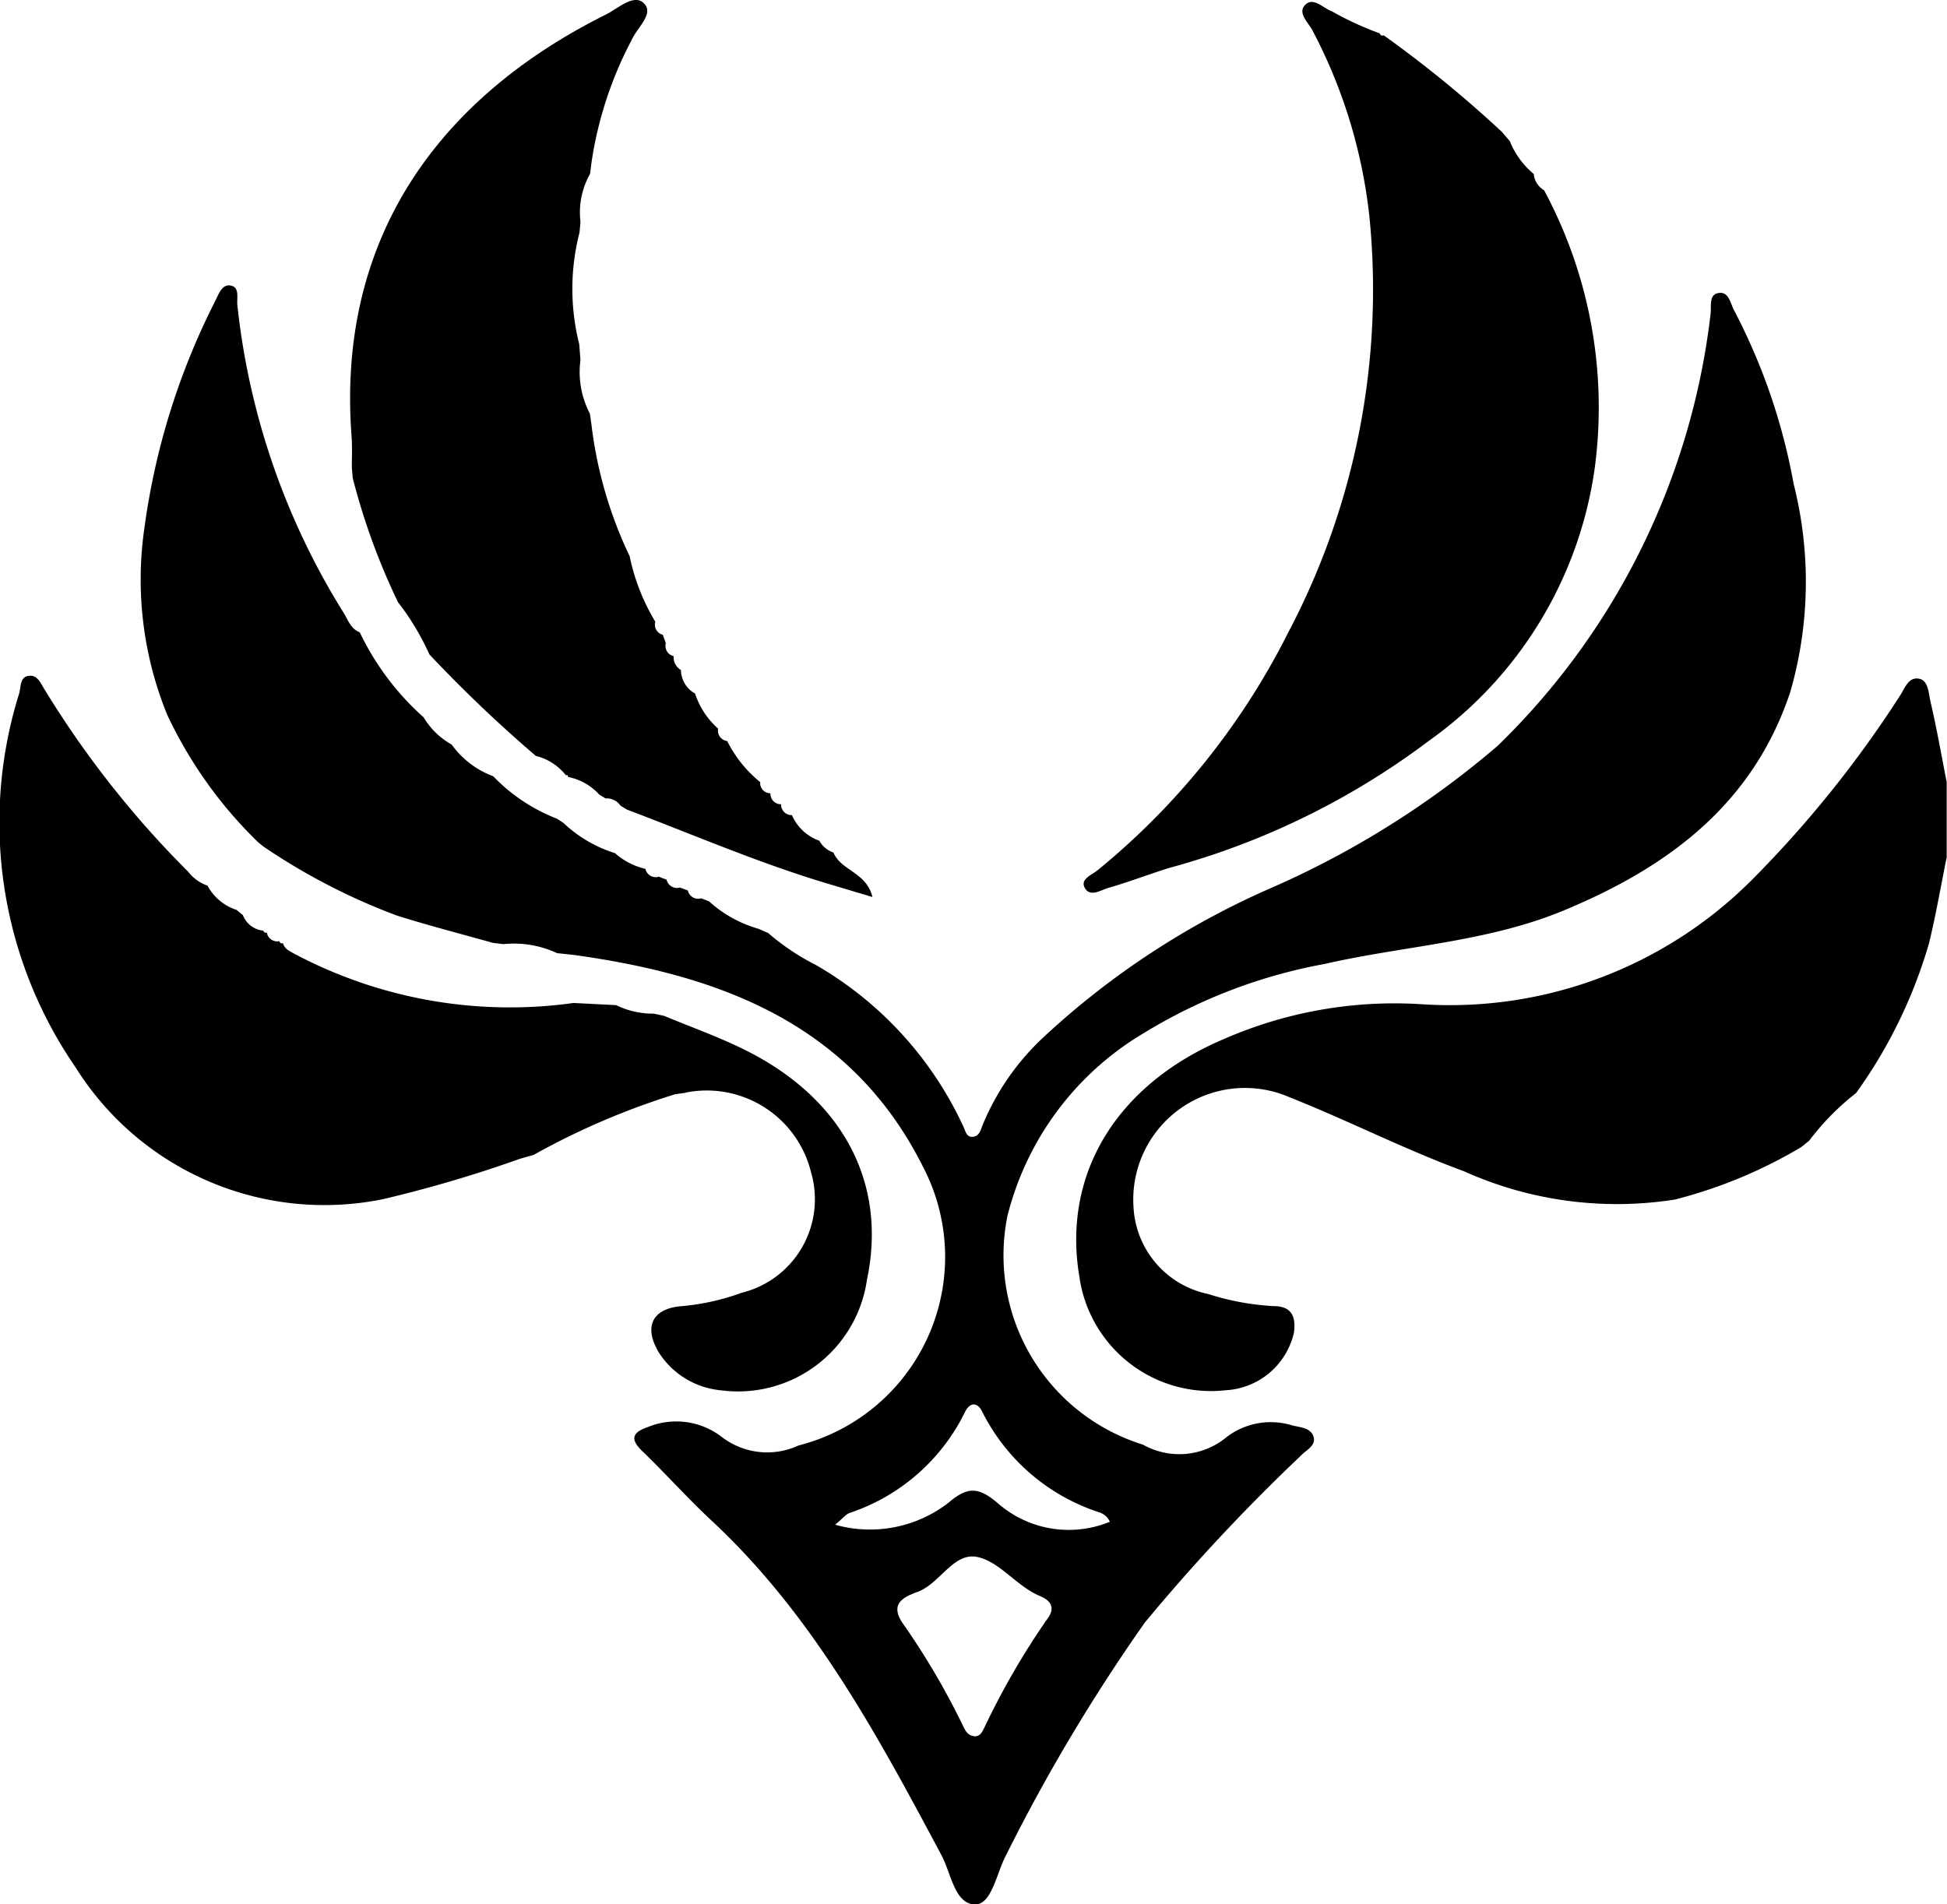 <!DOCTYPE svg PUBLIC "-//W3C//DTD SVG 1.1//EN" "http://www.w3.org/Graphics/SVG/1.1/DTD/svg11.dtd">
<svg version="1.1" xmlns="http://www.w3.org/2000/svg" xmlns:xlink="http://www.w3.org/1999/xlink" x="0px" y="0px" style="fill: black;" viewBox="0 0 49.627 48.544" xml:space="preserve">
<g >
        <path d="M16.136,40.883a11.064,11.064,0,0,1-2.293-3.227,9.125,9.125,0,0,1-.576-4.788,18.08,18.08,0,0,1,1.789-5.734c.094-.182.175-.446.387-.42.264.032.166.327.19.511a18.526,18.526,0,0,0,2.7,7.822c.118.182.181.416.414.507l.007.007a6.867,6.867,0,0,0,1.626,2.163,1.922,1.922,0,0,0,.714.693,2.285,2.285,0,0,0,1.06.809l.007.007a4.5,4.5,0,0,0,1.622,1.076l.16.106a3.369,3.369,0,0,0,1.315.771,1.759,1.759,0,0,0,.775.4.267.267,0,0,0,.34.2l.2.076a.27.27,0,0,0,.341.2l.2.075a.269.269,0,0,0,.34.2l.2.077a3.16,3.16,0,0,0,1.262.7l.245.107a6.01,6.01,0,0,0,1.223.819,9.209,9.209,0,0,1,3.771,4.154c.042.107.075.23.213.223.165-.008.206-.153.252-.282A6.384,6.384,0,0,1,36.2,45.859a20.628,20.628,0,0,1,5.705-3.752,23.086,23.086,0,0,0,5.853-3.659,18.287,18.287,0,0,0,5.424-11c.026-.193-.048-.484.182-.536.287-.064.316.251.421.443A15.414,15.414,0,0,1,55.3,31.774a10.141,10.141,0,0,1-.088,5.311c-.953,2.857-3.107,4.455-5.765,5.559-1.955.812-4.062.9-6.09,1.364a13.449,13.449,0,0,0-4.606,1.756,7.552,7.552,0,0,0-3.491,4.674,5.053,5.053,0,0,0,3.456,5.826,1.887,1.887,0,0,0,2.14-.2,1.852,1.852,0,0,1,1.685-.284c.2.042.447.063.518.271.081.234-.176.343-.307.482A48.278,48.278,0,0,0,38.762,60.8a45.8,45.8,0,0,0-3.543,5.942c-.237.447-.358,1.241-.779,1.242-.523,0-.615-.793-.861-1.255-1.634-3.061-3.27-6.116-5.856-8.525-.613-.571-1.173-1.2-1.776-1.781-.333-.322-.217-.483.152-.609a1.9,1.9,0,0,1,1.877.251,1.9,1.9,0,0,0,1.96.22,4.96,4.96,0,0,0,3.178-7.093c-1.824-3.653-5.172-4.9-8.933-5.415l-.4-.042a2.593,2.593,0,0,0-1.368-.23l-.268-.032c-.82-.232-1.647-.443-2.458-.7a16.059,16.059,0,0,1-3.394-1.758l-.157-.13M34.414,63.7c.173,0,.209-.133.273-.254A19.335,19.335,0,0,1,36.281,60.7c.219-.291.066-.47-.193-.578-.594-.248-1.015-.868-1.587-.993-.629-.137-.967.709-1.567.9-.043.014-.084.035-.125.052-.376.157-.459.381-.217.737a18.9,18.9,0,0,1,1.54,2.621c.06.129.124.24.282.257m-3.545-5.391a3.271,3.271,0,0,0,2.9-.569c.481-.412.762-.389,1.237.013a2.747,2.747,0,0,0,2.864.481.467.467,0,0,0-.068-.112.544.544,0,0,0-.165-.117,5.1,5.1,0,0,1-3.017-2.572c-.126-.263-.323-.246-.445.011a5.056,5.056,0,0,1-2.937,2.565c-.1.037-.169.134-.369.3" transform="translate(-9.582 -19.438)"  />
        <path d="M17.473,73.889l-.27.039a18.888,18.888,0,0,0-3.6,1.544l-.35.1a32.628,32.628,0,0,1-3.5,1.031,7.482,7.482,0,0,1-7.822-3.355A11,11,0,0,1,.49,63.706c.044-.16.016-.414.238-.445.242-.033.313.207.424.374A24.833,24.833,0,0,0,4.8,68.258a1.066,1.066,0,0,0,.485.35l.007.006a1.29,1.29,0,0,0,.739.614l.161.134a.618.618,0,0,0,.52.394.064.064,0,0,0,.089.048.267.267,0,0,0,.32.22.067.067,0,0,0,.091.051c.04.147.165.2.284.267A11.722,11.722,0,0,0,14.619,71.6l1.085.055a2.132,2.132,0,0,0,.959.217l.266.057c.687.287,1.392.536,2.058.867,2.5,1.242,3.631,3.394,3.111,5.859a3.32,3.32,0,0,1-3.719,2.819,2.106,2.106,0,0,1-1.578-.952c-.407-.664-.178-1.141.584-1.194a6.033,6.033,0,0,0,1.522-.341,2.454,2.454,0,0,0,1.767-3.065,2.738,2.738,0,0,0-3.2-2.037" transform="translate(0 -46.033)"  />
        <path d="M41.569,17.674a2.061,2.061,0,0,0,.59.9.268.268,0,0,0,.232.316,3.166,3.166,0,0,0,.841,1.047.259.259,0,0,0,.261.284l0,0a.265.265,0,0,0,.271.28l0,0a.267.267,0,0,0,.276.277l0,0a1.2,1.2,0,0,0,.7.654.636.636,0,0,0,.359.3c.185.46.841.5.994,1.134l-1.151-.344c-1.743-.521-3.412-1.244-5.11-1.886l-.163-.1a.42.42,0,0,0-.38-.183l-.161-.1a1.459,1.459,0,0,0-.792-.447l-.012-.045h-.047a1.4,1.4,0,0,0-.764-.492l0,0a34.653,34.653,0,0,1-2.714-2.588l0,0A6.488,6.488,0,0,0,34,15.351a16.98,16.98,0,0,1-1.153-3.16c-.008-.091-.016-.182-.024-.273,0-.269.013-.539-.008-.807C32.435,6.035,35.073,2.472,39.312.364c.3-.152.71-.541.964-.272s-.194.623-.327.94a9.705,9.705,0,0,0-1.019,3.123l-.034.274a2.006,2.006,0,0,0-.245,1.227c-.008.09-.016.181-.025.271a5.755,5.755,0,0,0-.007,2.846q.016.2.031.406a2.294,2.294,0,0,0,.24,1.364q.02.134.039.268a10.7,10.7,0,0,0,.975,3.366,5.289,5.289,0,0,0,.654,1.671.268.268,0,0,0,.191.334c.026.07.052.141.077.212a.266.266,0,0,0,.2.331.373.373,0,0,0,.186.354.693.693,0,0,0,.36.6" transform="translate(-23.855 0)"/>
        <path d="M119.246,75.455a12.143,12.143,0,0,1-3.229,1.344,9.5,9.5,0,0,1-5.382-.721c-1.506-.554-2.944-1.29-4.437-1.883a2.847,2.847,0,0,0-3.983,2.812,2.386,2.386,0,0,0,1.9,2.2,6.6,6.6,0,0,0,1.668.309c.463,0,.572.265.521.673a1.891,1.891,0,0,1-1.738,1.472,3.389,3.389,0,0,1-3.733-2.9c-.437-2.609.945-4.888,3.672-6.047a10.845,10.845,0,0,1,5.039-.894,10.877,10.877,0,0,0,8.4-3.137,28.467,28.467,0,0,0,3.789-4.7c.135-.193.223-.521.512-.458.231.051.234.37.282.576.159.681.279,1.371.414,2.058q0,.958,0,1.915c-.148.729-.273,1.464-.449,2.187a12.48,12.48,0,0,1-1.853,3.814l-.026.024a6.477,6.477,0,0,0-1.176,1.2l-.2.161" transform="translate(-73.322 -46.222)" />
        <path d="M113.177,4.992a11.692,11.692,0,0,1,1.285,7.1,10.273,10.273,0,0,1-4.235,6.937,19.413,19.413,0,0,1-6.61,3.233c-.519.162-1.027.359-1.548.508-.195.056-.473.251-.606-.008-.114-.222.19-.324.333-.444a18.574,18.574,0,0,0,4.854-6.053,18.744,18.744,0,0,0,2.074-10.584A13.21,13.21,0,0,0,107.264.9c-.109-.2-.389-.443-.168-.649.2-.19.447.093.671.175a7.988,7.988,0,0,0,1.219.562.07.07,0,0,0,.1.049A30.1,30.1,0,0,1,112.1,3.5l.2.233a2.121,2.121,0,0,0,.616.844l-.006-.006a.542.542,0,0,0,.271.42Z" transform="translate(-73.817 -0.137)"  />
      </g>
</svg>
